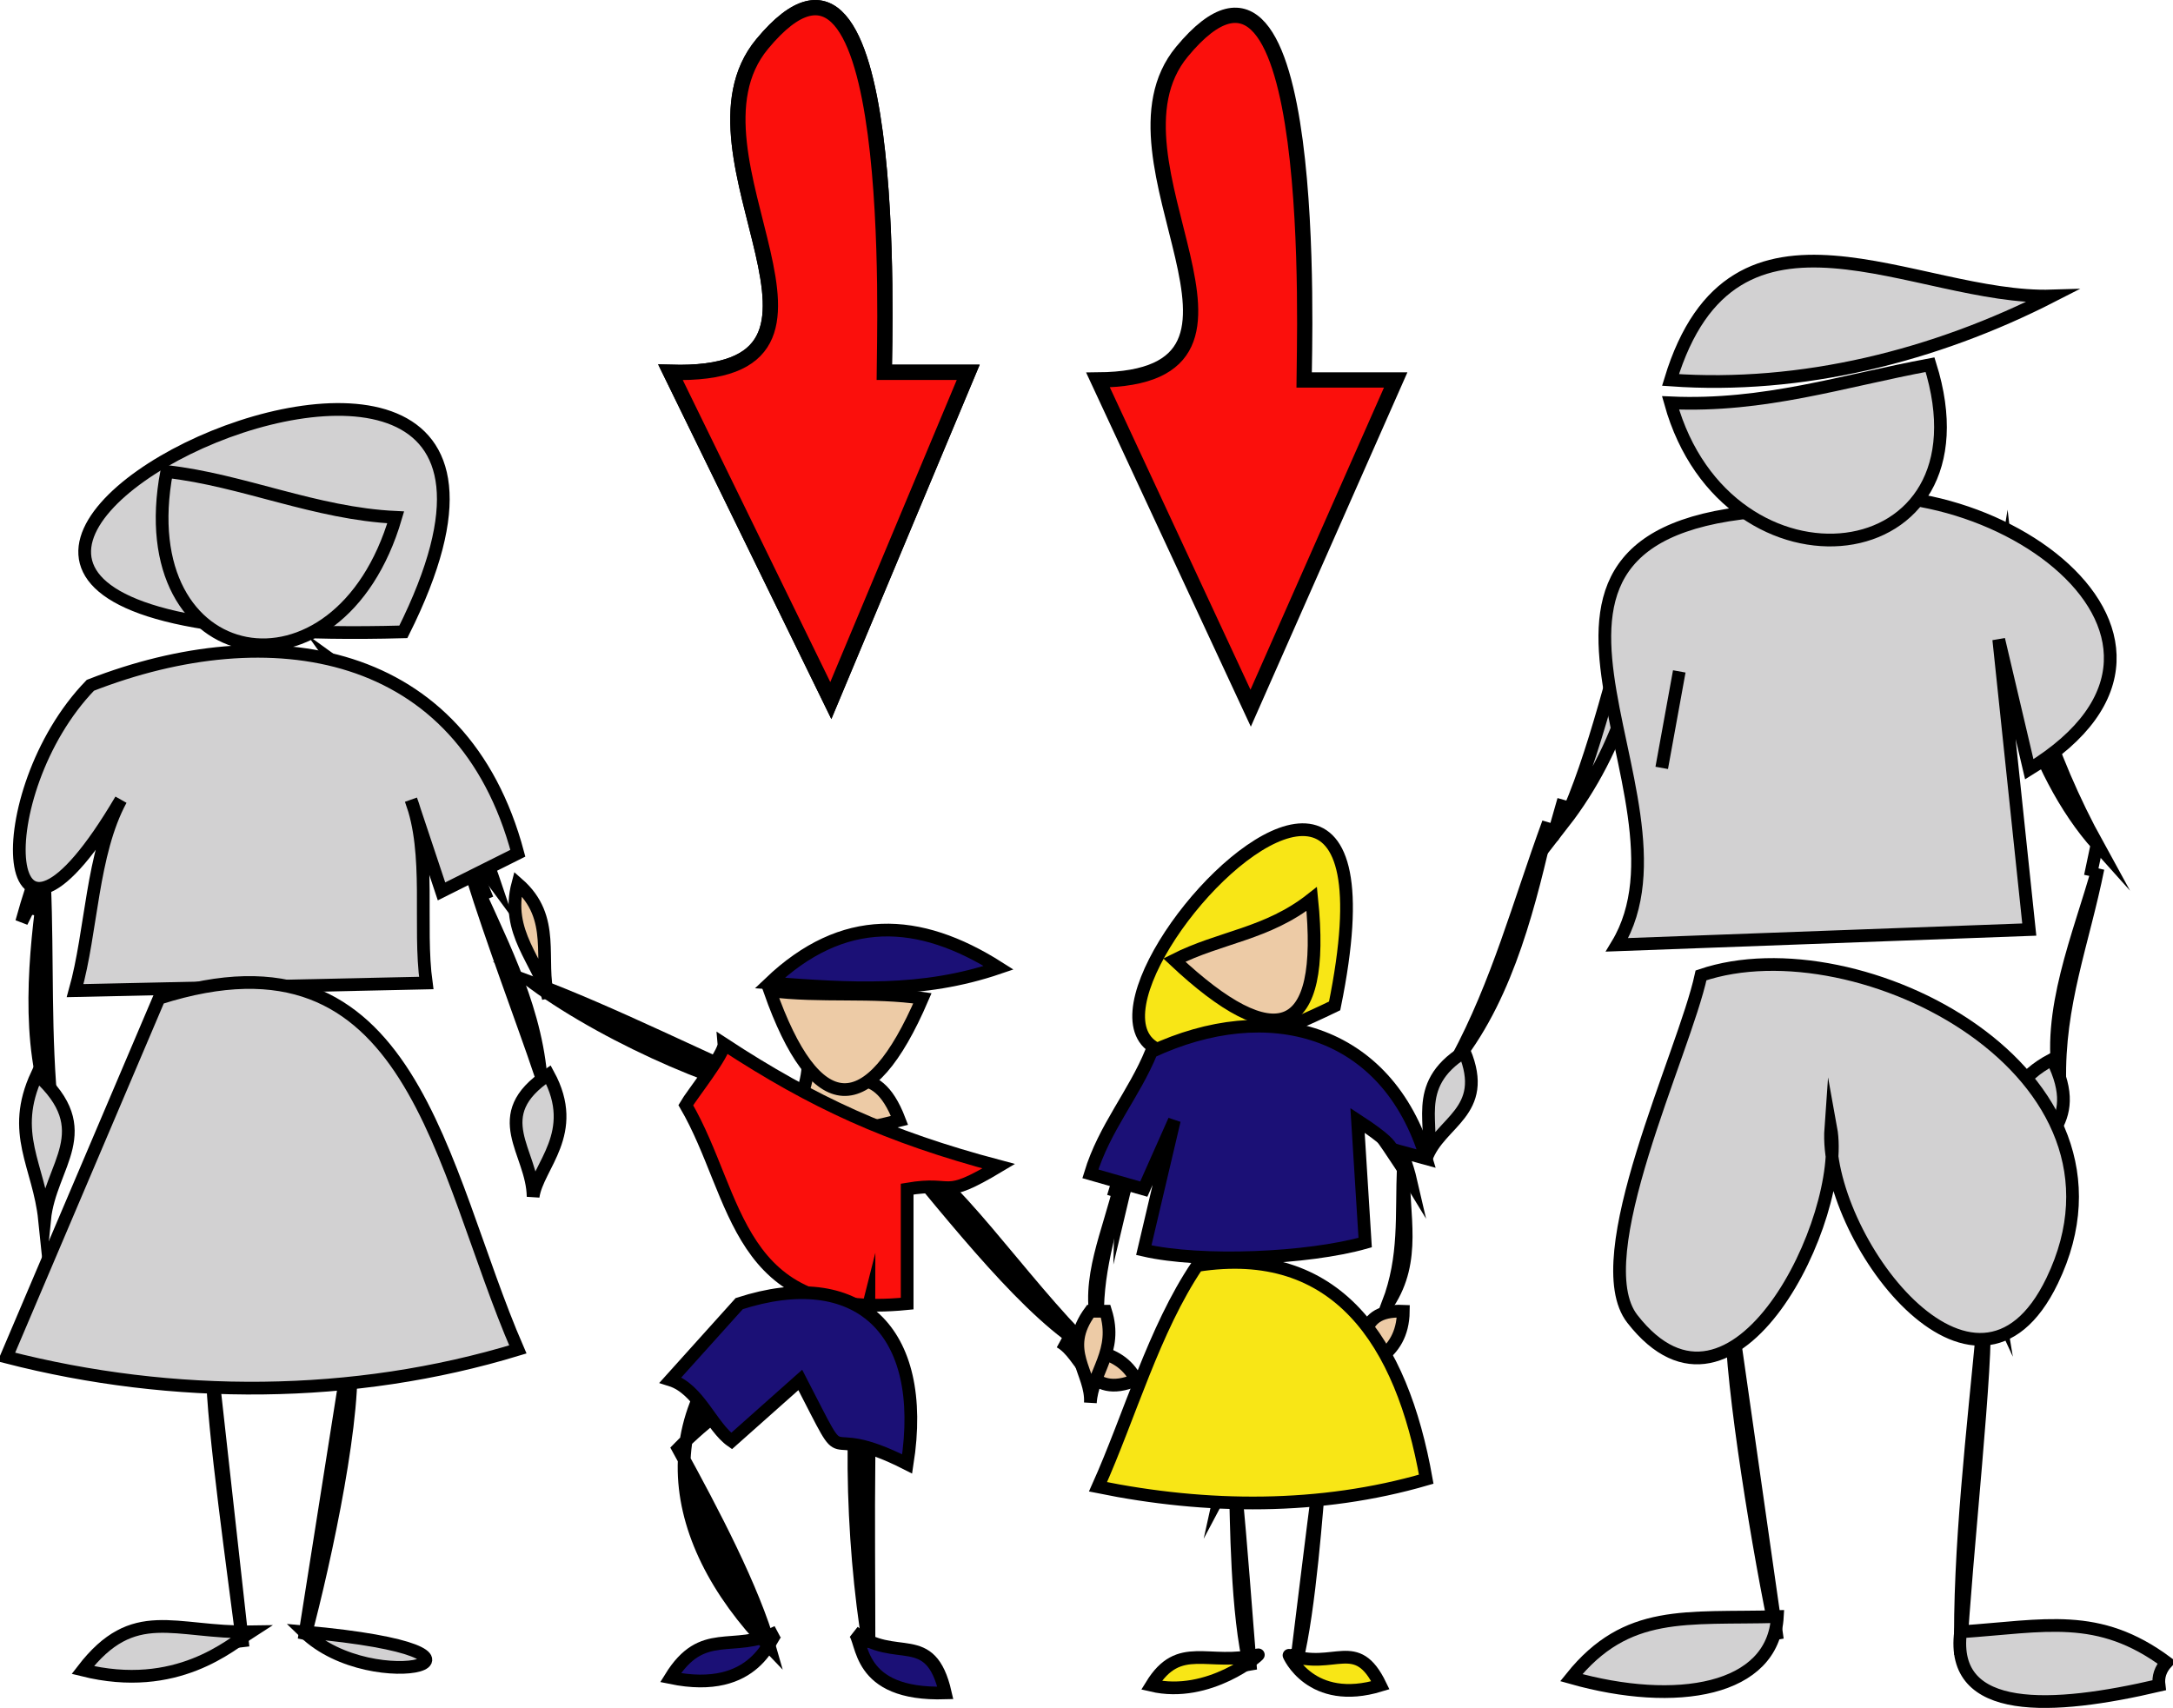 <svg xmlns="http://www.w3.org/2000/svg" xmlns:xlink="http://www.w3.org/1999/xlink" version="1.1" id="Layer_1" x="0px" y="0px" enable-background="new 0 0 822.05 841.89" xml:space="preserve" viewBox="303.9 336.31 213.5 167.8">
<path fill-rule="evenodd" clip-rule="evenodd" fill="#D2D1D2" stroke="#000000" stroke-width="1.25" stroke-linecap="square" stroke-miterlimit="10" d="  M501.029,390.89c1.142,10.1,4.152,19.691,9,28.5C503.544,412.195,499.678,398.975,501.029,390.89z"/>
<path fill-rule="evenodd" clip-rule="evenodd" fill="#D2D1D2" stroke="#000000" stroke-width="1.25" stroke-linecap="square" stroke-miterlimit="10" d="  M510.029,421.64c-1.479,7.355-3.929,13.343-3.75,21C504.895,435.812,508.244,428.098,510.029,421.64z"/>
<path fill-rule="evenodd" clip-rule="evenodd" fill="#D2D1D2" stroke="#000000" stroke-width="1.25" stroke-linecap="square" stroke-miterlimit="10" d="  M509.279,422.39C510.096,418.517,510.146,418.28,509.279,422.39L509.279,422.39z"/>
<path fill-rule="evenodd" clip-rule="evenodd" fill="#D2D1D2" stroke="#000000" stroke-width="1.25" stroke-linecap="square" stroke-miterlimit="10" d="  M502.529,452.39c1.208-4.047,6.33-5.37,3-12C498.892,443.937,502.998,447.936,502.529,452.39z"/>
<path fill-rule="evenodd" clip-rule="evenodd" fill="#D2D1D2" stroke="#000000" stroke-width="1.25" stroke-linecap="square" stroke-miterlimit="10" d="  M465.029,393.14c-2.256,7.803-4.522,17.687-7.5,24C463.063,410.015,466.118,400.353,465.029,393.14z"/>
<path fill-rule="evenodd" clip-rule="evenodd" fill="#D2D1D2" stroke="#000000" stroke-width="1.25" stroke-linecap="square" stroke-miterlimit="10" d="  M456.029,417.14c-2.938,8.04-4.947,15.698-9,23.25C452.152,433.814,454.271,424.781,456.029,417.14z"/>
<path fill-rule="evenodd" clip-rule="evenodd" fill="#D2D1D2" stroke="#000000" stroke-width="1.25" stroke-linecap="square" stroke-miterlimit="10" d="  M444.029,450.14c1.093-3.028-1.696-7.11,3.75-10.5C450.251,445.605,445.341,446.506,444.029,450.14z"/>
<path fill-rule="evenodd" clip-rule="evenodd" fill="#D2D1D2" stroke="#000000" stroke-width="1.25" stroke-linecap="square" stroke-miterlimit="10" d="  M457.529,414.89C456.342,419.06,456.023,420.176,457.529,414.89L457.529,414.89z"/>
<path fill-rule="evenodd" clip-rule="evenodd" fill="#D2D1D2" stroke="#000000" stroke-width="1.25" stroke-linecap="square" stroke-miterlimit="10" d="  M479.279,386.39c17.73-6.655,45.819,12.154,24,25.5c-1-4.25-2-8.5-3-12.75c1,9.5,2,19,3,28.5c-13.5,0.5-27,1-40.5,1.5  C471.748,414.32,445.854,387.643,479.279,386.39z"/>
<path fill-rule="evenodd" clip-rule="evenodd" fill="#D2D1D2" d="M467.279,411.14l1.5-8.25L467.279,411.14z"/>
<line fill="none" stroke="#000000" stroke-width="1.25" stroke-linecap="square" stroke-miterlimit="10" x1="467.279" y1="411.14" x2="468.779" y2="402.89"/>
<path fill-rule="evenodd" clip-rule="evenodd" fill="#D2D1D2" stroke="#000000" stroke-width="1.25" stroke-linecap="square" stroke-miterlimit="10" d="  M493.529,372.14c6.52,20.761-19.931,23.664-25.5,3.75C477.278,376.301,484.882,373.745,493.529,372.14z"/>
<path fill-rule="evenodd" clip-rule="evenodd" fill="#D2D1D2" stroke="#000000" stroke-width="1.25" stroke-linecap="square" stroke-miterlimit="10" d="  M468.029,373.64c12.857,0.923,26.008-2.366,37.5-8.25C492.116,365.817,474.22,353.293,468.029,373.64z"/>
<path fill-rule="evenodd" clip-rule="evenodd" fill="#D2D1D2" stroke="#000000" stroke-width="1.25" stroke-linecap="square" stroke-miterlimit="10" d="  M496.529,440.39c1.97,7.956,2.381,16.63,3.75,24.75C499.213,462.846,496.108,444.395,496.529,440.39z"/>
<path fill-rule="evenodd" clip-rule="evenodd" fill="#D2D1D2" d="M498.779,465.89c-1.008,10.834-2.445,22.728-2.25,33  C496.969,490.021,499.312,468.832,498.779,465.89z"/>
<path fill="none" stroke="#000000" stroke-width="1.25" stroke-linecap="square" stroke-miterlimit="10" d="M498.779,465.89  c-1.008,10.834-2.445,22.728-2.25,33C496.969,490.021,499.312,468.832,498.779,465.89"/>
<path fill-rule="evenodd" clip-rule="evenodd" fill="#D2D1D2" stroke="#000000" stroke-width="1.25" stroke-linecap="square" stroke-miterlimit="10" d="  M496.529,496.64c8.31-0.566,13.512-1.992,20.25,3c-0.611,0.665-0.861,1.415-0.75,2.25  C505.577,504.342,495.462,504.921,496.529,496.64z"/>
<path fill-rule="evenodd" clip-rule="evenodd" fill="#D2D1D2" stroke="#000000" stroke-width="1.25" stroke-linecap="square" stroke-miterlimit="10" d="  M474.779,441.14c-1.248,8.391-1.097,17.071-2.25,25.5C474.475,460.236,475.578,445.673,474.779,441.14z"/>
<path fill-rule="evenodd" clip-rule="evenodd" fill="#D2D1D2" d="M474.029,465.89c1.5,10.5,3,21,4.5,31.5  C476.771,489.304,473.976,472.339,474.029,465.89z"/>
<path fill="none" stroke="#000000" stroke-width="1.25" stroke-linecap="square" stroke-miterlimit="10" d="M474.029,465.89  c1.5,10.5,3,21,4.5,31.5C476.771,489.304,473.976,472.339,474.029,465.89"/>
<path fill-rule="evenodd" clip-rule="evenodd" fill="#D2D1D2" stroke="#000000" stroke-width="1.25" stroke-linecap="square" stroke-miterlimit="10" d="  M478.529,495.14c-9.001,0.25-14.775-0.815-20.25,6C468.604,504.06,478.123,502.43,478.529,495.14z"/>
<path fill-rule="evenodd" clip-rule="evenodd" fill="#D2D1D2" stroke="#000000" stroke-width="1.25" stroke-linecap="square" stroke-miterlimit="10" d="  M471.029,432.14c-1.675,7.729-11.418,27.754-6.75,33.75c10.022,12.875,21.086-10.032,19.5-18.75  c-0.761,10.633,14.221,30.634,21.75,15C515.383,441.681,486.501,426.879,471.029,432.14z"/>
<path fill-rule="evenodd" clip-rule="evenodd" fill="#D2D1D2" stroke="#000000" stroke-width="1.25" stroke-linecap="square" stroke-miterlimit="10" d="  M343.529,398.39C368.644,348.138,261.89,400.597,343.529,398.39L343.529,398.39z"/>
<path fill-rule="evenodd" clip-rule="evenodd" fill="#D2D1D2" stroke="#000000" stroke-width="1.25" stroke-linecap="square" stroke-miterlimit="10" d="  M336.779,401.39c4.828,6.774,12.378,17.197,15.75,21.75C349.59,414.41,343.961,406.562,336.779,401.39z"/>
<path fill-rule="evenodd" clip-rule="evenodd" fill="#D2D1D2" stroke="#000000" stroke-width="1.25" stroke-linecap="square" stroke-miterlimit="10" d="  M350.279,422.39c1.959,6.325,4.889,14.03,6.75,19.5C356.337,434.577,352.716,428.08,350.279,422.39z"/>
<path fill-rule="evenodd" clip-rule="evenodd" fill="#D2D1D2" stroke="#000000" stroke-width="1.25" stroke-linecap="square" stroke-miterlimit="10" d="  M351.779,424.64C350.1,420.489,350.331,421.059,351.779,424.64L351.779,424.64z"/>
<path fill-rule="evenodd" clip-rule="evenodd" fill="#D2D1D2" stroke="#000000" stroke-width="1.25" stroke-linecap="square" stroke-miterlimit="10" d="  M356.279,453.89c-0.047-4.433-4.59-7.949,1.5-12C360.91,447.643,356.699,450.869,356.279,453.89z"/>
<path fill-rule="evenodd" clip-rule="evenodd" fill="#D2D1D2" stroke="#000000" stroke-width="1.25" stroke-linecap="square" stroke-miterlimit="10" d="  M319.529,402.14c-5.29,7.107-10.291,18.326-13.5,24.75C308.58,417.57,313.128,408.212,319.529,402.14z"/>
<path fill-rule="evenodd" clip-rule="evenodd" fill="#D2D1D2" stroke="#000000" stroke-width="1.25" stroke-linecap="square" stroke-miterlimit="10" d="  M308.279,423.14c0.316,7.561-0.033,14.951,0.75,22.5C306.399,438.75,307.354,429.901,308.279,423.14z"/>
<path fill-rule="evenodd" clip-rule="evenodd" fill="#D2D1D2" stroke="#000000" stroke-width="1.25" stroke-linecap="square" stroke-miterlimit="10" d="  M306.779,426.14C307.693,421.321,307.856,420.462,306.779,426.14L306.779,426.14z"/>
<path fill-rule="evenodd" clip-rule="evenodd" fill="#D2D1D2" stroke="#000000" stroke-width="1.25" stroke-linecap="square" stroke-miterlimit="10" d="  M308.279,456.14c0.539-5.396,5.4-8.732-0.75-14.25C304.842,447.678,307.729,450.814,308.279,456.14z"/>
<path fill-rule="evenodd" clip-rule="evenodd" fill="#D2D1D2" stroke="#000000" stroke-width="1.25" stroke-linecap="square" stroke-miterlimit="10" d="  M312.779,403.64c17.677-6.904,36.566-3.89,42,16.5c-2.5,1.25-5,2.5-7.5,3.75c-1-3-2-6-3-9c1.998,5.271,0.722,12.363,1.5,18  c-11.5,0.25-23,0.5-34.5,0.75c1.647-5.868,1.625-13.433,4.5-18.75C303.574,435.59,302.542,414.22,312.779,403.64z"/>
<path fill-rule="evenodd" clip-rule="evenodd" fill="#D2D1D2" stroke="#000000" stroke-width="1.25" stroke-linecap="square" stroke-miterlimit="10" d="  M320.279,382.64c-3.746,19.857,16.899,23.605,22.5,4.5C334.886,386.771,327.746,383.474,320.279,382.64z"/>
<path fill-rule="evenodd" clip-rule="evenodd" fill="#D2D1D2" stroke="#000000" stroke-width="1.25" stroke-linecap="square" stroke-miterlimit="10" d="  M337.529,447.89c0.968,7.437,1.005,14.602,3,21.75c-0.323-0.677-0.823-0.927-1.5-0.75C338.052,462.511,337.62,450.8,337.529,447.89z  "/>
<path fill-rule="evenodd" clip-rule="evenodd" fill="#D2D1D2" d="M338.279,468.89c-1.5,9.5-3,19-4.5,28.5  C335.935,489.345,339.035,474.71,338.279,468.89z"/>
<path fill="none" stroke="#000000" stroke-width="1.25" stroke-linecap="square" stroke-miterlimit="10" d="M338.279,468.89  c-1.5,9.5-3,19-4.5,28.5C335.935,489.345,339.035,474.71,338.279,468.89"/>
<path fill-rule="evenodd" clip-rule="evenodd" fill="#D2D1D2" stroke="#000000" stroke-width="1.25" stroke-linecap="square" stroke-miterlimit="10" d="  M333.779,496.64C356.871,498.707,340.648,503.341,333.779,496.64L333.779,496.64z"/>
<path fill-rule="evenodd" clip-rule="evenodd" fill="#D2D1D2" stroke="#000000" stroke-width="1.25" stroke-linecap="square" stroke-miterlimit="10" d="  M326.279,450.14c-0.836,6.479-1.498,16.037-2.25,21C326.104,464.894,326.365,452.144,326.279,450.14z"/>
<path fill-rule="evenodd" clip-rule="evenodd" fill="#D2D1D2" d="M324.779,471.14c1,9,2,18,3,27  C326.953,491.464,324.765,476.079,324.779,471.14z"/>
<path fill="none" stroke="#000000" stroke-width="1.25" stroke-linecap="square" stroke-miterlimit="10" d="M324.779,471.14  c1,9,2,18,3,27C326.953,491.464,324.765,476.079,324.779,471.14"/>
<path fill-rule="evenodd" clip-rule="evenodd" fill="#D2D1D2" stroke="#000000" stroke-width="1.25" stroke-linecap="square" stroke-miterlimit="10" d="  M328.529,496.64c-7.528,0.128-11.488-2.771-16.5,3.75C321.281,502.691,326.578,497.893,328.529,496.64z"/>
<path fill-rule="evenodd" clip-rule="evenodd" fill="#D2D1D2" stroke="#000000" stroke-width="1.25" stroke-linecap="square" stroke-miterlimit="10" d="  M319.529,434.39c25.081-8.004,27.514,16.707,35.25,34.5c-16.154,4.916-33.854,4.965-50.25,0.75  C309.529,457.89,314.529,446.14,319.529,434.39z"/>
<path fill-rule="evenodd" clip-rule="evenodd" fill="#EDCBA6" stroke="#000000" stroke-width="1.25" stroke-linecap="square" stroke-miterlimit="10" d="  M383.279,441.14c-0.197,4.568-5.681,8.913,9,5.25C389.812,439.949,386.678,443.729,383.279,441.14z"/>
<path fill-rule="evenodd" clip-rule="evenodd" stroke="#000000" stroke-width="1.25" stroke-linecap="square" stroke-miterlimit="10" d="  M411.029,468.89c-7.066-6.912-13.468-17.104-19.5-20.25C397.746,456.09,405.181,465.644,411.029,468.89z"/>
<path fill-rule="evenodd" clip-rule="evenodd" fill="#1B1076" stroke="#000000" stroke-width="1.25" stroke-linecap="square" stroke-miterlimit="10" d="  M380.279,496.64c-4.395,2.138-7.35-0.595-10.5,4.5C378.298,502.896,379.589,497.036,380.279,496.64z"/>
<path fill-rule="evenodd" clip-rule="evenodd" stroke="#000000" stroke-width="1.25" stroke-linecap="square" stroke-miterlimit="10" d="  M370.529,478.64c5.627-5.787,11.853-7.534,9.75-14.25c-12.947,9.727-11.245,22.902-0.75,33.75  C377.925,492.451,373.95,484.856,370.529,478.64z"/>
<path fill-rule="evenodd" clip-rule="evenodd" fill="#1B1076" stroke="#000000" stroke-width="1.25" stroke-linecap="square" stroke-miterlimit="10" d="  M387.779,496.64c4.137,3.238,7.528-0.444,9,6C387.875,502.913,388.781,497.424,387.779,496.64z"/>
<path fill-rule="evenodd" clip-rule="evenodd" fill="#EDCBA6" stroke="#000000" stroke-width="1.25" stroke-linecap="square" stroke-miterlimit="10" d="  M394.529,434.39c-5.258,12.242-10.528,11.92-15-0.75C384.469,434.285,389.67,433.65,394.529,434.39z"/>
<path fill-rule="evenodd" clip-rule="evenodd" fill="#1B1076" stroke="#000000" stroke-width="1.25" stroke-linecap="square" stroke-miterlimit="10" d="  M379.529,432.89c7.923,0.598,14.953,1.074,22.5-1.5C394.168,426.397,386.707,426.038,379.529,432.89z"/>
<path fill-rule="evenodd" clip-rule="evenodd" stroke="#000000" stroke-width="1.25" stroke-linecap="square" stroke-miterlimit="10" d="  M381.779,444.14c-8.351-3.629-18.048-8.499-25.5-11.25C364.163,438.641,376.434,443.723,381.779,444.14z"/>
<path fill-rule="evenodd" clip-rule="evenodd" fill="#FB0F0C" stroke="#000000" stroke-width="1.25" stroke-linecap="square" stroke-miterlimit="10" d="  M375.029,438.89c0.08,0.924-3.182,5.01-3.75,6c5.234,8.985,4.775,21.194,21.75,19.5c0-3.75,0-7.5,0-11.25  c4.813-0.825,3.232,1.199,9-2.25C391.149,448,383.832,444.648,375.029,438.89z"/>
<path fill-rule="evenodd" clip-rule="evenodd" stroke="#000000" stroke-width="1.25" stroke-linecap="square" stroke-miterlimit="10" d="  M389.279,479.39c-0.134-4.992,0-10.006,0-15c-2.196,8.635-1.739,23.341,0,33.75C389.279,491.891,389.206,485.639,389.279,479.39z"/>
<path fill-rule="evenodd" clip-rule="evenodd" fill="#1B1076" stroke="#000000" stroke-width="1.25" stroke-linecap="square" stroke-miterlimit="10" d="  M376.529,464.39c-2.25,2.5-4.5,5-6.75,7.5c2.789,0.872,4.028,4.631,6,6c2.25-2,4.5-4,6.75-6c5.263,10.193,1.313,3.569,10.5,8.25  C395.107,466.893,388.109,460.644,376.529,464.39z"/>
<path fill-rule="evenodd" clip-rule="evenodd" fill="#EDCBA6" stroke="#000000" stroke-width="1.25" stroke-linecap="square" stroke-miterlimit="10" d="  M408.029,468.14c2.37,1.295,2.684,5.759,7.5,3.75C413.747,468.449,409.985,469.208,408.029,468.14z"/>
<path fill-rule="evenodd" clip-rule="evenodd" fill="#EDCBA6" stroke="#000000" stroke-width="1.25" stroke-linecap="square" stroke-miterlimit="10" d="  M357.779,434.39c-0.958-3.678-4.269-6.454-3-11.25C358.623,426.507,356.786,430.577,357.779,434.39z"/>
<path fill-rule="evenodd" clip-rule="evenodd" fill="#FB0F0C" stroke="#000000" stroke-width="1.5" stroke-linecap="square" stroke-miterlimit="10" d="  M390.779,372.89c0-3.033,1.659-48.742-12-32.25c-9.082,10.966,12.283,32.865-9,32.25c5.25,10.75,10.5,21.5,15.75,32.25  c4.5-10.75,9-21.5,13.5-32.25C396.279,372.89,393.529,372.89,390.779,372.89z"/>
<path fill-rule="evenodd" clip-rule="evenodd" fill="#EDCBA6" stroke="#000000" stroke-width="1.25" stroke-linecap="square" stroke-miterlimit="10" d="  M441.779,450.89c-0.209,4.948,0.256,8.84-1.5,13.5C443.088,460.094,441.714,455.769,441.779,450.89z"/>
<path fill-rule="evenodd" clip-rule="evenodd" fill="#EDCBA6" stroke="#000000" stroke-width="1.25" stroke-linecap="square" stroke-miterlimit="10" d="  M442.529,453.14C442.529,450.125,442.529,450.125,442.529,453.14L442.529,453.14z"/>
<path fill-rule="evenodd" clip-rule="evenodd" fill="#EDCBA6" stroke="#000000" stroke-width="1.25" stroke-linecap="square" stroke-miterlimit="10" d="  M437.279,471.14c1.104-1.859-0.601-6.234,4.5-6C441.727,469.78,437.72,470.398,437.279,471.14z"/>
<path fill-rule="evenodd" clip-rule="evenodd" fill="#F8E616" stroke="#000000" stroke-width="1.25" stroke-linecap="square" stroke-miterlimit="10" d="  M435.029,435.14C444.95,386.452,387.116,458.371,435.029,435.14L435.029,435.14z"/>
<path fill-rule="evenodd" clip-rule="evenodd" stroke="#000000" stroke-width="1.25" stroke-linecap="square" stroke-miterlimit="10" d="  M432.779,438.14c3.038,4.681,7.151,9.957,9.75,14.25C440.968,445.632,436.454,442.992,432.779,438.14z"/>
<path fill-rule="evenodd" clip-rule="evenodd" stroke="#000000" stroke-width="1.25" stroke-linecap="square" stroke-miterlimit="10" d="  M421.529,438.14c-2.755,5.688-6.021,10.188-7.498,16.5C414.163,447.966,418.429,443.477,421.529,438.14z"/>
<path fill-rule="evenodd" clip-rule="evenodd" stroke="#000000" stroke-width="1.25" stroke-linecap="square" stroke-miterlimit="10" d="  M414.031,452.39c-0.982,4.915-2.555,9.071-2.252,14.25C410.572,462.001,412.837,457.5,414.031,452.39z"/>
<path fill-rule="evenodd" clip-rule="evenodd" stroke="#000000" stroke-width="1.25" stroke-linecap="square" stroke-miterlimit="10" d="  M413.279,453.89C413.985,451.559,414.613,449.485,413.279,453.89L413.279,453.89z"/>
<path fill-rule="evenodd" clip-rule="evenodd" fill="#EDCBA6" stroke="#000000" stroke-width="1.25" stroke-linecap="square" stroke-miterlimit="10" d="  M411.029,474.14c0.174-3.005,2.737-5.053,1.5-9c-0.5,0-1,0-1.5,0C408.17,469.029,411.204,471.125,411.029,474.14z"/>
<path fill-rule="evenodd" clip-rule="evenodd" fill="#1B1076" stroke="#000000" stroke-width="1.25" stroke-linecap="square" stroke-miterlimit="10" d="  M417.029,439.64c11.42-5.332,23.144-2.324,27,10.5c-6.068-1.685-0.849,0.093-6.75-3.75c0.25,4,0.5,8,0.75,12  c-5.621,1.593-16.062,2.052-21.75,0.75c1-4.25,2-8.5,3-12.75c-1,2.25-2,4.5-3,6.75c-1.75-0.5-3.5-1-5.25-1.5  C412.406,447.109,415.315,443.838,417.029,439.64z"/>
<path fill-rule="evenodd" clip-rule="evenodd" fill="#EDCBA6" stroke="#000000" stroke-width="1.25" stroke-linecap="square" stroke-miterlimit="10" d="  M419.279,430.64c9.944,9.334,14.906,7.712,13.5-6C428.372,428.117,423.845,428.333,419.279,430.64z"/>
<path fill-rule="evenodd" clip-rule="evenodd" stroke="#000000" stroke-width="1.25" stroke-linecap="square" stroke-miterlimit="10" d="  M433.529,467.39c0.41,4.944,0.142,9.444,1.5,14.25C433.766,478.003,433.702,469.988,433.529,467.39z"/>
<path fill-rule="evenodd" clip-rule="evenodd" d="M433.529,481.64c-0.788,5.995-1.5,12-2.25,18  C432.587,494.455,433.305,484.047,433.529,481.64z"/>
<path fill="none" stroke="#000000" stroke-width="1.25" stroke-linecap="square" stroke-miterlimit="10" d="M433.529,481.64  c-0.788,5.995-1.5,12-2.25,18C432.587,494.455,433.305,484.047,433.529,481.64"/>
<path fill-rule="evenodd" clip-rule="evenodd" fill="#F8E616" stroke="#000000" stroke-width="1.25" stroke-linecap="square" stroke-miterlimit="10" d="  M430.529,498.89c4.492,1.577,6.624-1.922,9,3C432.678,503.977,430.487,498.875,430.529,498.89z"/>
<path fill-rule="evenodd" clip-rule="evenodd" stroke="#000000" stroke-width="1.25" stroke-linecap="square" stroke-miterlimit="10" d="  M426.029,468.89c-0.622,4.791-1.205,9.584-2.25,14.25C425.191,480.497,425.976,469.366,426.029,468.89z"/>
<path fill-rule="evenodd" clip-rule="evenodd" d="M425.279,482.39c0.595,5.989,1,12.002,1.5,18  C425.369,494.944,425.378,485.188,425.279,482.39z"/>
<path fill="none" stroke="#000000" stroke-width="1.25" stroke-linecap="square" stroke-miterlimit="10" d="M425.279,482.39  c0.595,5.989,1,12.002,1.5,18C425.369,494.944,425.378,485.188,425.279,482.39"/>
<path fill-rule="evenodd" clip-rule="evenodd" fill="#F8E616" stroke="#000000" stroke-width="1.25" stroke-linecap="square" stroke-miterlimit="10" d="  M427.529,498.89c-4.922,1.192-7.763-1.465-10.5,3C422.69,503.224,427.732,498.841,427.529,498.89z"/>
<path fill-rule="evenodd" clip-rule="evenodd" fill="#F8E616" stroke="#000000" stroke-width="1.25" stroke-linecap="square" stroke-miterlimit="10" d="  M421.529,460.64c13.685-2.143,20.102,7.438,22.5,21c-10.421,3.036-21.572,2.927-32.25,0.75  C414.896,475.438,417.277,466.938,421.529,460.64z"/>
<path fill-rule="evenodd" clip-rule="evenodd" fill="#FB0F0C" stroke="#000000" stroke-width="1.5" stroke-linecap="square" stroke-miterlimit="10" d="  M432.029,373.64c0-3.033,1.659-48.742-12-32.25c-8.865,10.704,11.794,32.087-8.25,32.25c5,10.75,10,21.5,15,32.25  c4.75-10.75,9.5-21.5,14.25-32.25C438.029,373.64,435.029,373.64,432.029,373.64z"/>
<path fill-rule="evenodd" clip-rule="evenodd" fill="#FB0F0C" stroke="#000000" stroke-width="1.5" stroke-linecap="square" stroke-miterlimit="10" d="  M390.779,372.89c0-3.033,1.659-48.742-12-32.25c-9.082,10.966,12.283,32.865-9,32.25c5.25,10.75,10.5,21.5,15.75,32.25  c4.5-10.75,9-21.5,13.5-32.25C396.279,372.89,393.529,372.89,390.779,372.89z"/>
</svg>